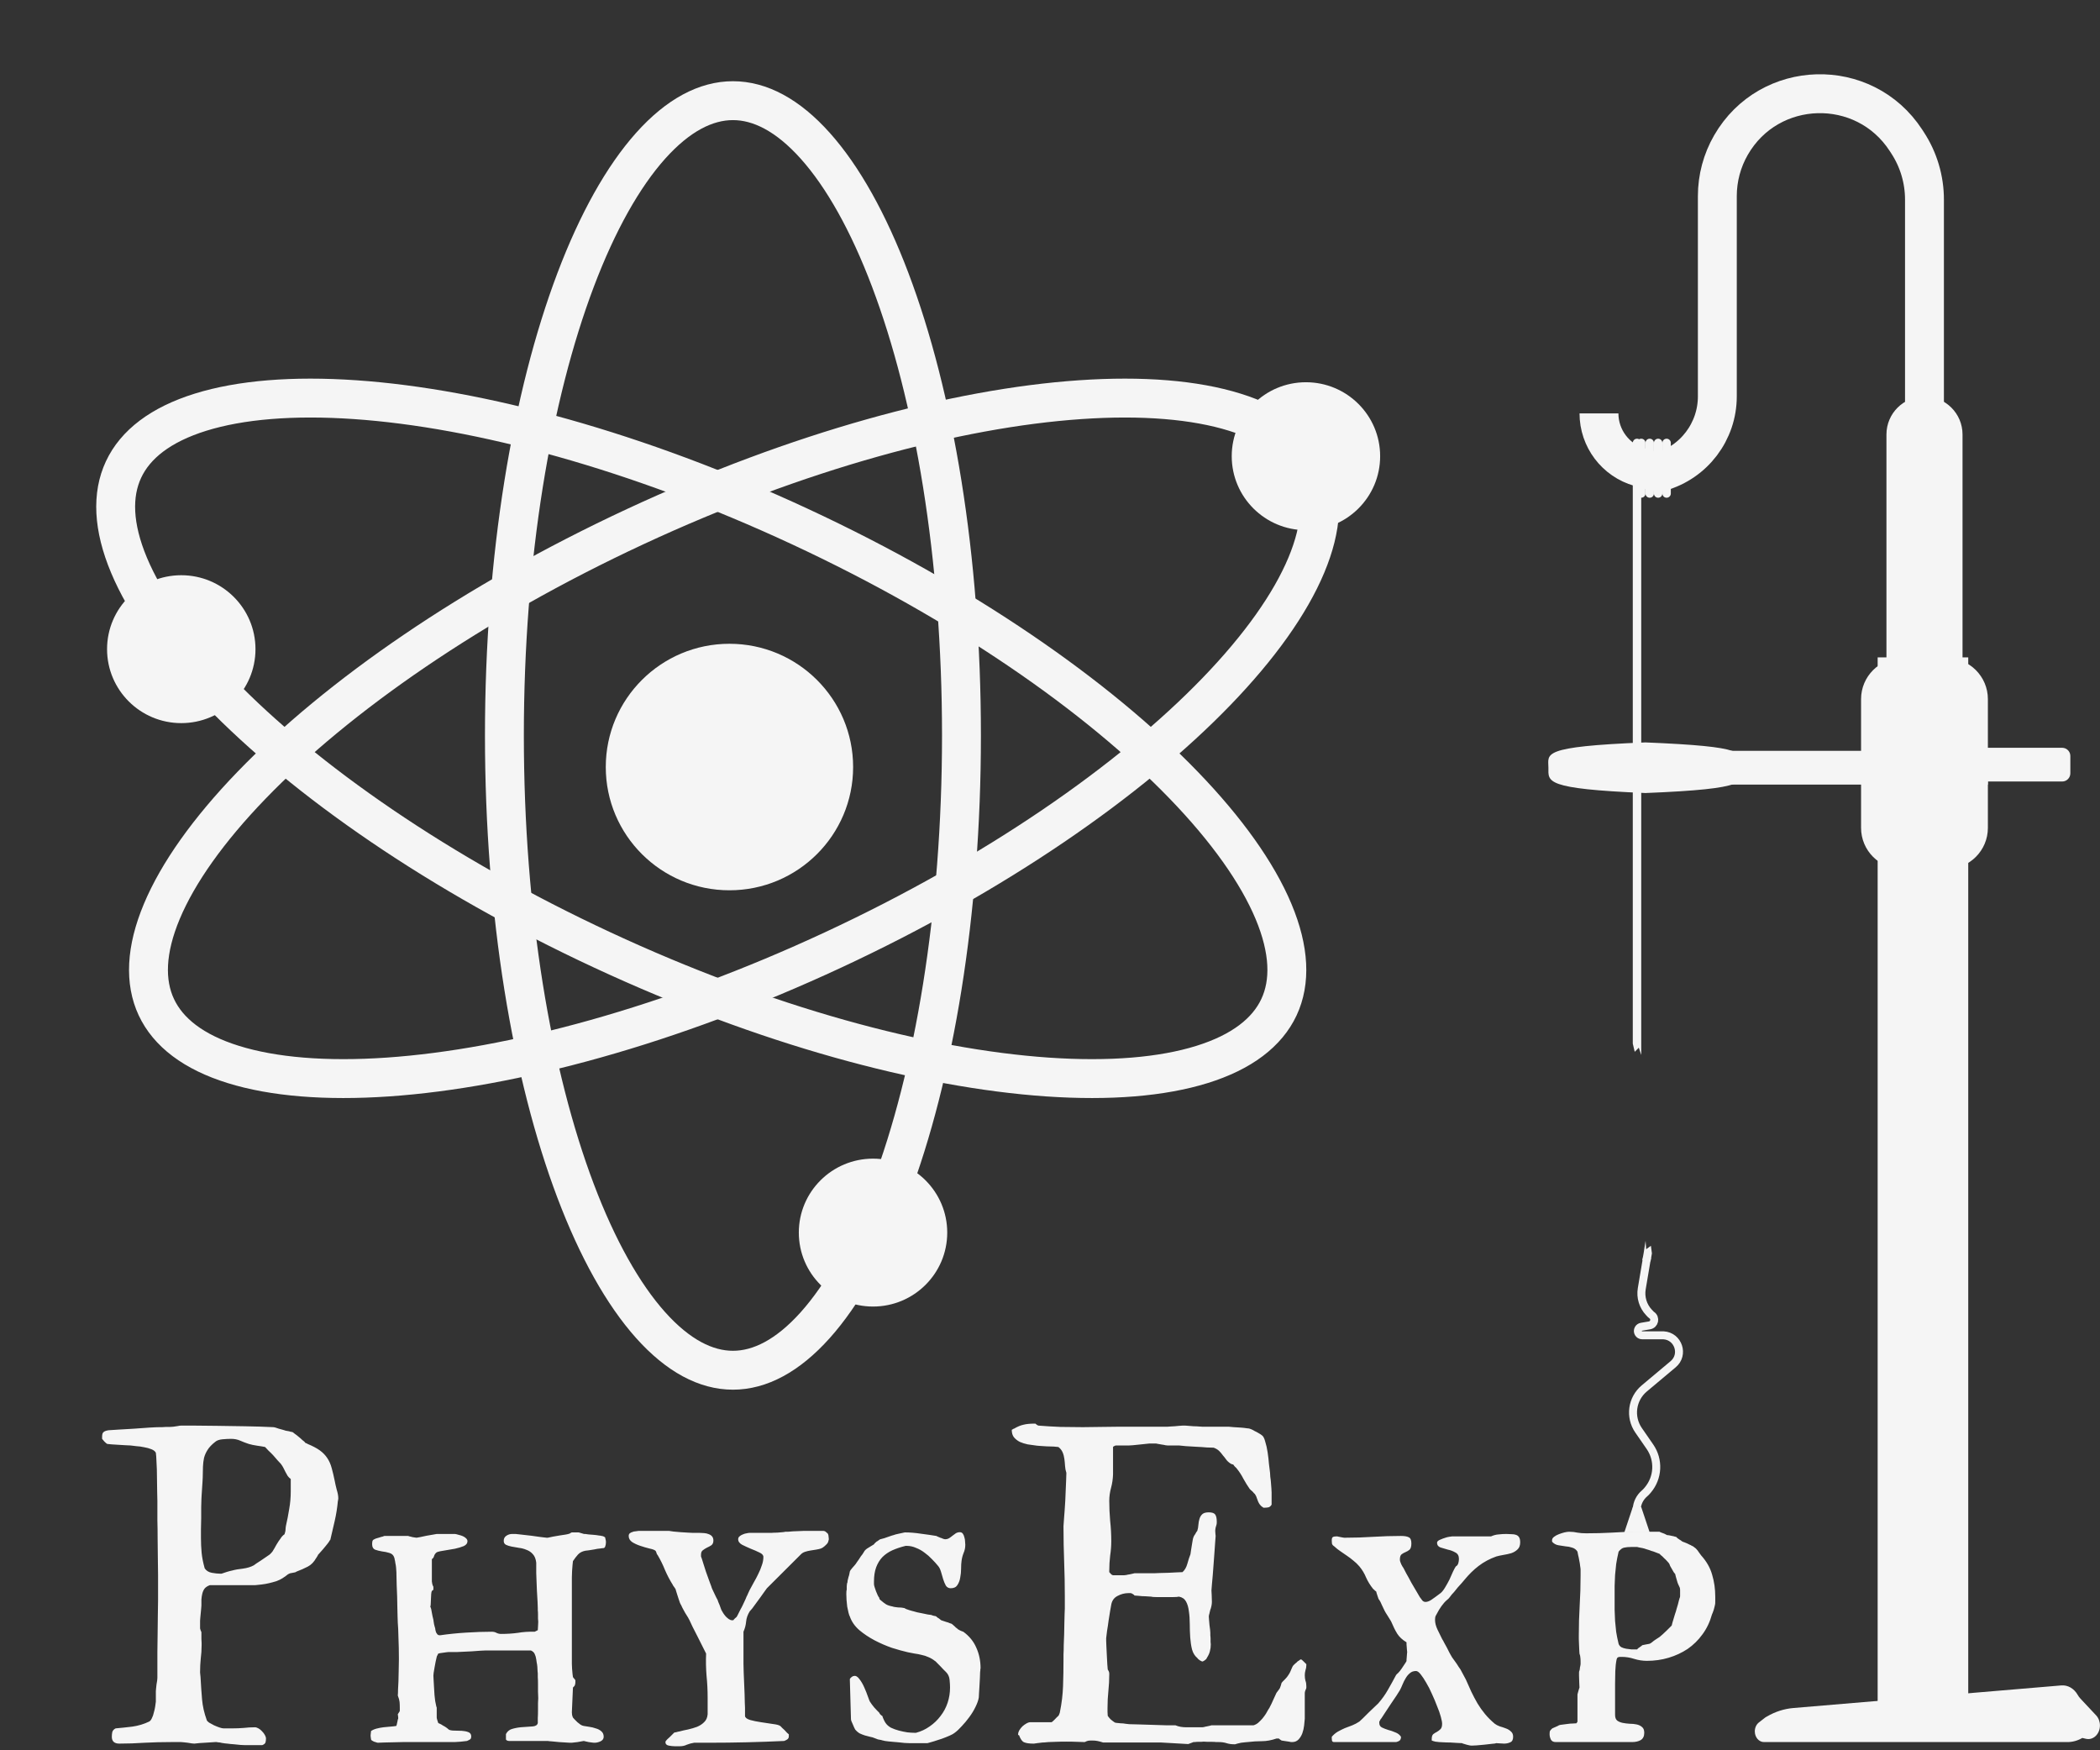 <svg width="108" height="90" viewBox="0 0 108 90" fill="none" xmlns="http://www.w3.org/2000/svg">
<rect x="0" y="0" width="108" height="90" fill="#333333" stroke="none"/>
<path d="M42.839 48.849C51.203 44.958 58.128 40.149 62.567 35.553C64.789 33.253 66.352 31.043 67.181 29.065C68.01 27.087 68.068 25.439 67.463 24.143C66.857 22.848 65.555 21.833 63.503 21.195C61.451 20.557 58.749 20.331 55.555 20.551C49.172 20.989 41.029 23.19 32.664 27.082C24.3 30.973 17.375 35.782 12.936 40.378C10.714 42.678 9.151 44.888 8.322 46.866C7.493 48.844 7.435 50.492 8.04 51.788C8.646 53.083 9.948 54.098 12 54.736C14.052 55.374 16.754 55.6 19.948 55.38C26.331 54.941 34.474 52.74 42.839 48.849Z" stroke="#F5F5F5" stroke-width="2"/>
<path d="M41.152 27.082C32.787 23.19 24.644 20.99 18.262 20.551C15.067 20.331 12.365 20.557 10.313 21.195C8.262 21.833 6.959 22.848 6.354 24.143C5.748 25.439 5.806 27.087 6.635 29.065C7.464 31.043 9.027 33.253 11.249 35.553C15.689 40.149 22.613 44.958 30.978 48.849C39.342 52.741 47.485 54.941 53.868 55.38C57.063 55.6 59.764 55.374 61.816 54.736C63.868 54.098 65.17 53.084 65.776 51.788C66.382 50.492 66.323 48.845 65.495 46.866C64.666 44.888 63.102 42.678 60.88 40.378C56.441 35.782 49.517 30.973 41.152 27.082Z" stroke="#F5F5F5" stroke-width="2"/>
<path d="M49.447 37.817C49.447 28.625 48.036 20.346 45.787 14.4C44.661 11.423 43.344 9.08 41.929 7.498C40.513 5.915 39.08 5.176 37.694 5.176C36.308 5.176 34.875 5.915 33.459 7.498C32.045 9.08 30.727 11.423 29.601 14.4C27.352 20.346 25.941 28.625 25.941 37.817C25.941 47.009 27.352 55.288 29.601 61.234C30.727 64.211 32.045 66.554 33.459 68.136C34.875 69.718 36.308 70.458 37.694 70.458C39.08 70.458 40.513 69.718 41.929 68.136C43.344 66.554 44.661 64.211 45.787 61.234C48.036 55.288 49.447 47.009 49.447 37.817Z" stroke="#F5F5F5" stroke-width="2"/>
<path d="M9.322 29.578C11.43 29.578 13.139 31.28 13.139 33.38C13.139 35.48 11.43 37.183 9.322 37.183C7.215 37.183 5.506 35.48 5.506 33.38C5.506 31.28 7.215 29.578 9.322 29.578Z" fill="#F5F5F5"/>
<path d="M44.899 59.578C47.006 59.578 48.715 61.28 48.715 63.38C48.715 65.481 47.006 67.183 44.899 67.183C42.791 67.183 41.082 65.481 41.082 63.38C41.082 61.28 42.791 59.578 44.899 59.578Z" fill="#F5F5F5"/>
<path d="M37.514 33.103C41.027 33.103 43.875 35.941 43.875 39.441C43.875 42.942 41.027 45.779 37.514 45.779C34.002 45.779 31.154 42.942 31.154 39.441C31.154 35.941 34.002 33.103 37.514 33.103Z" fill="#F5F5F5"/>
<path d="M67.162 19.655C69.27 19.655 70.979 21.358 70.979 23.458C70.979 25.558 69.27 27.261 67.162 27.261C65.055 27.261 63.346 25.558 63.346 23.458C63.346 21.358 65.055 19.655 67.162 19.655Z" fill="#F5F5F5"/>
<path d="M10.528 80.647C10.612 80.768 10.733 80.844 10.893 80.874C11.059 80.904 11.2 80.919 11.313 80.919H11.393C11.408 80.912 11.442 80.901 11.495 80.885C11.548 80.863 11.605 80.844 11.666 80.828C11.727 80.814 11.78 80.798 11.825 80.783C11.878 80.768 11.912 80.76 11.928 80.76C12.087 80.715 12.276 80.681 12.496 80.659C12.716 80.628 12.902 80.572 13.054 80.488C13.069 80.473 13.11 80.443 13.179 80.397C13.247 80.352 13.323 80.303 13.406 80.25C13.497 80.19 13.581 80.132 13.656 80.08C13.74 80.019 13.8 79.978 13.838 79.955C13.854 79.948 13.884 79.921 13.929 79.876C13.975 79.822 14.001 79.792 14.009 79.785C14.077 79.679 14.146 79.562 14.214 79.433C14.29 79.304 14.365 79.191 14.441 79.093C14.456 79.062 14.479 79.032 14.509 79.002C14.547 78.956 14.585 78.922 14.623 78.9C14.631 78.9 14.638 78.881 14.646 78.843C14.661 78.805 14.672 78.76 14.68 78.707C14.688 78.654 14.691 78.605 14.691 78.559C14.699 78.514 14.703 78.483 14.703 78.468C14.771 78.173 14.828 77.882 14.873 77.595C14.927 77.299 14.953 76.993 14.953 76.675V76.051C14.892 76.006 14.839 75.953 14.794 75.892C14.756 75.824 14.718 75.756 14.68 75.688C14.65 75.62 14.616 75.552 14.578 75.484C14.54 75.408 14.494 75.336 14.441 75.268C14.411 75.238 14.358 75.181 14.282 75.098C14.214 75.015 14.138 74.928 14.055 74.837C13.971 74.746 13.888 74.663 13.804 74.588C13.728 74.504 13.672 74.444 13.634 74.406C13.527 74.383 13.391 74.361 13.224 74.338C13.065 74.315 12.921 74.285 12.792 74.247C12.633 74.194 12.485 74.138 12.348 74.077C12.212 74.016 12.056 73.986 11.882 73.986C11.753 73.986 11.605 73.993 11.438 74.009C11.272 74.024 11.146 74.07 11.063 74.145C10.889 74.281 10.76 74.417 10.676 74.553C10.593 74.682 10.532 74.818 10.494 74.962C10.464 75.098 10.445 75.249 10.438 75.416C10.438 75.582 10.434 75.768 10.426 75.972C10.426 76.002 10.422 76.074 10.415 76.188C10.407 76.293 10.4 76.411 10.392 76.539C10.384 76.661 10.377 76.778 10.369 76.891C10.362 77.004 10.358 77.076 10.358 77.107C10.358 77.198 10.354 77.33 10.347 77.504C10.347 77.678 10.347 77.863 10.347 78.06C10.347 78.257 10.343 78.45 10.335 78.638C10.335 78.828 10.335 78.979 10.335 79.093C10.335 79.35 10.347 79.599 10.369 79.841C10.392 80.084 10.445 80.352 10.528 80.647ZM8.777 89.578C8.33 89.578 7.886 89.589 7.446 89.612C7.006 89.642 6.57 89.657 6.138 89.657C5.88 89.657 5.751 89.539 5.751 89.305C5.751 89.222 5.759 89.143 5.774 89.067C5.797 88.984 5.854 88.919 5.945 88.874C6.21 88.851 6.498 88.821 6.809 88.783C7.12 88.738 7.408 88.651 7.674 88.522C7.727 88.492 7.772 88.435 7.81 88.352C7.856 88.261 7.89 88.163 7.912 88.057C7.943 87.951 7.966 87.849 7.981 87.75C7.996 87.645 8.007 87.561 8.015 87.501V87.126V86.968C8.015 86.938 8.019 86.892 8.026 86.831C8.034 86.763 8.041 86.692 8.049 86.616C8.064 86.54 8.076 86.472 8.083 86.411C8.091 86.343 8.094 86.298 8.094 86.275C8.094 86.162 8.094 85.988 8.094 85.754C8.094 85.511 8.094 85.243 8.094 84.948C8.102 84.653 8.106 84.343 8.106 84.017C8.113 83.684 8.117 83.37 8.117 83.076C8.125 82.773 8.129 82.504 8.129 82.27C8.129 82.035 8.129 81.861 8.129 81.748C8.129 81.543 8.129 81.294 8.129 80.999C8.129 80.704 8.125 80.394 8.117 80.068C8.117 79.735 8.113 79.407 8.106 79.081C8.106 78.748 8.102 78.45 8.094 78.185C8.094 77.912 8.094 77.685 8.094 77.504C8.094 77.322 8.094 77.216 8.094 77.186C8.094 77.088 8.091 76.921 8.083 76.687C8.083 76.445 8.079 76.191 8.072 75.927C8.072 75.662 8.064 75.416 8.049 75.189C8.041 74.954 8.03 74.792 8.015 74.701C7.977 74.625 7.901 74.565 7.787 74.52C7.674 74.474 7.549 74.44 7.412 74.417C7.276 74.387 7.139 74.368 7.003 74.361C6.874 74.346 6.775 74.334 6.707 74.326C6.661 74.326 6.582 74.323 6.468 74.315C6.354 74.308 6.233 74.3 6.104 74.293C5.975 74.285 5.854 74.278 5.74 74.27C5.626 74.262 5.55 74.255 5.513 74.247C5.482 74.232 5.433 74.19 5.365 74.122C5.304 74.047 5.266 74.001 5.251 73.986V73.873C5.251 73.752 5.277 73.672 5.331 73.634C5.384 73.589 5.471 73.559 5.592 73.543C5.691 73.536 5.861 73.525 6.104 73.51C6.354 73.495 6.616 73.479 6.889 73.464C7.169 73.442 7.435 73.423 7.685 73.407C7.935 73.392 8.11 73.385 8.208 73.385C8.239 73.385 8.284 73.385 8.345 73.385C8.405 73.377 8.47 73.373 8.538 73.373C8.606 73.373 8.675 73.373 8.743 73.373C8.811 73.366 8.868 73.362 8.913 73.362C9.004 73.347 9.08 73.336 9.141 73.328C9.202 73.313 9.258 73.305 9.311 73.305C9.425 73.305 9.649 73.305 9.983 73.305C10.316 73.305 10.707 73.309 11.154 73.317C11.609 73.324 12.091 73.332 12.599 73.339C13.107 73.347 13.592 73.362 14.055 73.385C14.077 73.385 14.115 73.392 14.168 73.407C14.221 73.423 14.278 73.442 14.339 73.464C14.399 73.479 14.456 73.495 14.509 73.51C14.562 73.525 14.6 73.536 14.623 73.543C14.631 73.543 14.653 73.551 14.691 73.566C14.737 73.574 14.782 73.582 14.828 73.589C14.873 73.597 14.915 73.608 14.953 73.623C14.998 73.631 15.025 73.634 15.033 73.634C15.055 73.642 15.097 73.672 15.158 73.725C15.226 73.77 15.294 73.824 15.363 73.884C15.431 73.937 15.491 73.99 15.544 74.043C15.605 74.096 15.647 74.13 15.67 74.145C15.67 74.168 15.689 74.187 15.726 74.202C15.772 74.217 15.802 74.232 15.818 74.247C16.075 74.353 16.284 74.463 16.443 74.576C16.602 74.69 16.731 74.822 16.83 74.973C16.928 75.117 17.004 75.287 17.057 75.484C17.11 75.673 17.163 75.896 17.216 76.153C17.239 76.282 17.273 76.433 17.319 76.607C17.372 76.774 17.398 76.921 17.398 77.05C17.398 77.08 17.395 77.111 17.387 77.141C17.38 77.163 17.376 77.179 17.376 77.186C17.345 77.526 17.292 77.863 17.216 78.196C17.141 78.529 17.065 78.854 16.989 79.172C16.966 79.195 16.944 79.229 16.921 79.274C16.898 79.312 16.879 79.338 16.864 79.353C16.856 79.369 16.826 79.407 16.773 79.467C16.727 79.528 16.674 79.592 16.614 79.66C16.553 79.728 16.496 79.792 16.443 79.853C16.39 79.913 16.36 79.948 16.352 79.955C16.352 79.97 16.337 80 16.306 80.046L16.261 80.114C16.147 80.318 16.003 80.466 15.829 80.556C15.654 80.647 15.457 80.734 15.237 80.817C15.222 80.84 15.162 80.859 15.055 80.874C14.949 80.889 14.889 80.904 14.873 80.919C14.866 80.919 14.843 80.931 14.805 80.954C14.775 80.976 14.741 81.002 14.703 81.033C14.665 81.063 14.627 81.09 14.589 81.112C14.551 81.135 14.528 81.15 14.521 81.158C14.437 81.211 14.335 81.26 14.214 81.305C14.092 81.343 13.967 81.377 13.838 81.407C13.71 81.438 13.581 81.46 13.452 81.475C13.323 81.491 13.213 81.502 13.122 81.51H10.79C10.669 81.555 10.578 81.615 10.517 81.691C10.464 81.766 10.426 81.853 10.403 81.952C10.381 82.043 10.366 82.141 10.358 82.247C10.358 82.345 10.358 82.448 10.358 82.553C10.358 82.576 10.354 82.626 10.347 82.701C10.339 82.777 10.331 82.86 10.324 82.95C10.316 83.034 10.309 83.113 10.301 83.189C10.293 83.264 10.29 83.314 10.29 83.336V83.529C10.29 83.612 10.29 83.681 10.29 83.733C10.297 83.779 10.32 83.843 10.358 83.927C10.358 83.957 10.358 84.006 10.358 84.074C10.358 84.134 10.358 84.202 10.358 84.278C10.366 84.347 10.369 84.411 10.369 84.471C10.369 84.531 10.369 84.573 10.369 84.596C10.369 84.83 10.354 85.061 10.324 85.288C10.301 85.515 10.29 85.742 10.29 85.969V86.003C10.29 86.018 10.293 86.056 10.301 86.117C10.309 86.169 10.312 86.204 10.312 86.219C10.335 86.65 10.362 87.039 10.392 87.388C10.422 87.735 10.502 88.087 10.631 88.442C10.639 88.481 10.68 88.526 10.756 88.579C10.832 88.624 10.915 88.67 11.006 88.715C11.105 88.76 11.2 88.798 11.291 88.829C11.382 88.859 11.45 88.874 11.495 88.874H11.95C12.147 88.874 12.341 88.866 12.53 88.851C12.72 88.829 12.913 88.817 13.11 88.817C13.164 88.817 13.224 88.836 13.292 88.874C13.361 88.912 13.421 88.961 13.474 89.021C13.535 89.082 13.584 89.146 13.622 89.215C13.66 89.282 13.679 89.343 13.679 89.396C13.679 89.471 13.672 89.536 13.656 89.589C13.641 89.649 13.584 89.698 13.486 89.736H13.054H12.61C12.565 89.736 12.485 89.733 12.371 89.725C12.265 89.717 12.151 89.706 12.03 89.691C11.909 89.683 11.795 89.672 11.689 89.657C11.59 89.649 11.526 89.642 11.495 89.634C11.48 89.634 11.454 89.63 11.416 89.623C11.385 89.615 11.351 89.608 11.313 89.6C11.275 89.6 11.238 89.597 11.2 89.589C11.169 89.581 11.15 89.578 11.143 89.578H11.063C10.889 89.593 10.714 89.604 10.54 89.612C10.366 89.619 10.184 89.634 9.994 89.657C9.971 89.657 9.926 89.653 9.857 89.645C9.797 89.638 9.729 89.626 9.653 89.612C9.584 89.604 9.516 89.597 9.448 89.589C9.387 89.581 9.342 89.578 9.311 89.578H8.777ZM19.059 89.225C19.059 89.203 19.063 89.169 19.07 89.124C19.078 89.078 19.082 89.04 19.082 89.01C19.158 88.957 19.252 88.915 19.366 88.885C19.48 88.855 19.598 88.832 19.719 88.817C19.848 88.802 19.969 88.791 20.083 88.783C20.197 88.775 20.295 88.764 20.378 88.749C20.386 88.742 20.394 88.723 20.401 88.692C20.409 88.655 20.416 88.62 20.424 88.59C20.432 88.552 20.439 88.518 20.447 88.488C20.454 88.45 20.458 88.428 20.458 88.42C20.473 88.405 20.481 88.378 20.481 88.341C20.481 88.303 20.477 88.265 20.47 88.227C20.462 88.182 20.458 88.155 20.458 88.148C20.473 88.125 20.492 88.095 20.515 88.057C20.545 88.019 20.561 87.989 20.561 87.966V87.808C20.561 87.694 20.557 87.595 20.549 87.512C20.541 87.429 20.511 87.319 20.458 87.183C20.466 87.115 20.47 87.017 20.47 86.888C20.477 86.76 20.485 86.612 20.492 86.446C20.5 86.279 20.504 86.101 20.504 85.912C20.511 85.716 20.515 85.519 20.515 85.322C20.515 84.921 20.507 84.547 20.492 84.199C20.485 83.851 20.473 83.601 20.458 83.45C20.458 83.382 20.454 83.276 20.447 83.132C20.447 82.988 20.443 82.826 20.435 82.644C20.435 82.463 20.432 82.273 20.424 82.077C20.416 81.88 20.409 81.691 20.401 81.51C20.401 81.328 20.397 81.169 20.39 81.033C20.39 80.889 20.386 80.787 20.378 80.727C20.378 80.689 20.375 80.64 20.367 80.579C20.36 80.511 20.348 80.443 20.333 80.375C20.325 80.307 20.314 80.246 20.299 80.193C20.291 80.14 20.284 80.106 20.276 80.091C20.238 79.97 20.155 79.89 20.026 79.853C19.905 79.815 19.776 79.789 19.639 79.773C19.51 79.751 19.393 79.721 19.287 79.683C19.188 79.637 19.139 79.546 19.139 79.41C19.139 79.357 19.142 79.308 19.15 79.263C19.158 79.21 19.192 79.172 19.252 79.149C19.275 79.134 19.309 79.119 19.355 79.104C19.408 79.089 19.461 79.074 19.514 79.058C19.575 79.036 19.628 79.02 19.673 79.013C19.719 78.998 19.749 78.987 19.764 78.979H20.378H20.993C21 78.979 21.023 78.987 21.061 79.002C21.106 79.009 21.152 79.02 21.197 79.036C21.243 79.043 21.288 79.051 21.334 79.058C21.379 79.066 21.41 79.07 21.425 79.07C21.455 79.062 21.52 79.051 21.618 79.036C21.717 79.013 21.823 78.99 21.937 78.968C22.058 78.945 22.168 78.926 22.267 78.911C22.365 78.896 22.43 78.884 22.46 78.877H22.96H23.404C23.457 78.884 23.518 78.9 23.586 78.922C23.662 78.938 23.734 78.96 23.802 78.99C23.87 79.02 23.927 79.058 23.973 79.104C24.018 79.149 24.041 79.198 24.041 79.251C24.041 79.357 23.977 79.44 23.848 79.501C23.719 79.554 23.567 79.599 23.393 79.637C23.218 79.667 23.04 79.698 22.858 79.728C22.684 79.751 22.551 79.781 22.46 79.819C22.392 79.872 22.346 79.936 22.323 80.012C22.308 80.08 22.27 80.132 22.21 80.171V80.749V81.317C22.21 81.324 22.217 81.37 22.232 81.453C22.255 81.529 22.274 81.574 22.289 81.589V81.691V81.748C22.282 81.748 22.267 81.759 22.244 81.782C22.229 81.789 22.217 81.797 22.21 81.805C22.195 81.835 22.183 81.888 22.176 81.963C22.176 82.039 22.172 82.118 22.164 82.202C22.164 82.285 22.16 82.368 22.153 82.451C22.153 82.527 22.145 82.58 22.13 82.61C22.168 82.694 22.195 82.799 22.21 82.928C22.232 83.056 22.259 83.178 22.289 83.291C22.289 83.306 22.293 83.336 22.301 83.382C22.308 83.419 22.316 83.465 22.323 83.518C22.339 83.564 22.35 83.609 22.358 83.654C22.373 83.692 22.38 83.715 22.38 83.722C22.38 83.745 22.384 83.775 22.392 83.813C22.399 83.851 22.411 83.892 22.426 83.938C22.449 83.975 22.471 84.01 22.494 84.04C22.524 84.07 22.558 84.085 22.596 84.085H22.642C23.051 84.025 23.495 83.979 23.973 83.949C24.45 83.919 24.89 83.904 25.292 83.904C25.383 83.904 25.463 83.923 25.531 83.961C25.607 83.998 25.686 84.017 25.77 84.017C26.081 84.017 26.369 83.998 26.634 83.961C26.9 83.915 27.188 83.896 27.499 83.904L27.658 83.824C27.658 83.809 27.662 83.749 27.669 83.643C27.677 83.537 27.681 83.454 27.681 83.393C27.681 83.355 27.677 83.299 27.669 83.223C27.669 83.147 27.669 83.076 27.669 83.007C27.669 82.932 27.666 82.864 27.658 82.803C27.658 82.743 27.658 82.705 27.658 82.69C27.658 82.644 27.654 82.535 27.646 82.361C27.639 82.179 27.628 81.986 27.612 81.782C27.605 81.578 27.597 81.388 27.59 81.215C27.582 81.04 27.578 80.931 27.578 80.885V80.352C27.555 80.163 27.499 80.019 27.408 79.921C27.317 79.815 27.207 79.739 27.078 79.694C26.956 79.641 26.828 79.607 26.691 79.592C26.555 79.569 26.426 79.546 26.304 79.524C26.191 79.501 26.096 79.471 26.02 79.433C25.944 79.395 25.906 79.327 25.906 79.229C25.906 79.115 25.952 79.028 26.043 78.968C26.134 78.907 26.232 78.877 26.338 78.877H26.52C26.566 78.884 26.668 78.896 26.828 78.911C26.987 78.926 27.154 78.945 27.328 78.968C27.503 78.99 27.666 79.013 27.817 79.036C27.976 79.051 28.075 79.062 28.113 79.07H28.147H28.17C28.238 79.055 28.329 79.036 28.443 79.013C28.556 78.99 28.666 78.971 28.773 78.956C28.886 78.941 28.985 78.926 29.068 78.911C29.159 78.896 29.212 78.884 29.227 78.877C29.25 78.877 29.281 78.865 29.319 78.843C29.364 78.812 29.394 78.797 29.41 78.797H29.591H29.762L29.921 78.843C29.959 78.858 29.997 78.869 30.035 78.877C30.073 78.877 30.096 78.877 30.103 78.877C30.126 78.884 30.179 78.892 30.263 78.9C30.346 78.907 30.437 78.915 30.535 78.922C30.634 78.93 30.721 78.941 30.797 78.956C30.881 78.964 30.93 78.971 30.945 78.979C30.975 78.979 31.013 78.99 31.059 79.013C31.104 79.036 31.127 79.055 31.127 79.07C31.127 79.1 31.135 79.138 31.15 79.183C31.157 79.213 31.161 79.236 31.161 79.251C31.161 79.266 31.161 79.293 31.161 79.331C31.161 79.361 31.157 79.395 31.15 79.433C31.142 79.471 31.131 79.508 31.116 79.546C31.1 79.576 31.078 79.596 31.047 79.603C31.009 79.603 30.945 79.611 30.854 79.626C30.763 79.633 30.668 79.648 30.57 79.671C30.471 79.686 30.376 79.701 30.285 79.717C30.194 79.731 30.134 79.739 30.103 79.739C29.944 79.77 29.819 79.834 29.728 79.932C29.645 80.023 29.557 80.136 29.466 80.273C29.459 80.31 29.451 80.378 29.444 80.477C29.436 80.568 29.428 80.67 29.421 80.783C29.421 80.897 29.417 81.006 29.41 81.112C29.41 81.211 29.41 81.279 29.41 81.317V83.359V85.379C29.41 85.409 29.41 85.466 29.41 85.549C29.417 85.632 29.421 85.719 29.421 85.81C29.428 85.901 29.436 85.988 29.444 86.071C29.451 86.154 29.459 86.211 29.466 86.241C29.482 86.249 29.493 86.264 29.5 86.287C29.516 86.302 29.531 86.317 29.546 86.332L29.591 86.4V86.491C29.591 86.552 29.584 86.601 29.569 86.638C29.561 86.676 29.527 86.722 29.466 86.775L29.41 88.046C29.41 88.068 29.413 88.114 29.421 88.182C29.436 88.242 29.451 88.287 29.466 88.318C29.489 88.341 29.519 88.374 29.557 88.42C29.603 88.465 29.648 88.511 29.694 88.556C29.747 88.601 29.8 88.643 29.853 88.681C29.914 88.719 29.971 88.742 30.024 88.749C30.099 88.764 30.194 88.779 30.308 88.794C30.422 88.81 30.532 88.836 30.638 88.874C30.752 88.904 30.846 88.953 30.922 89.021C31.006 89.089 31.047 89.184 31.047 89.305C31.047 89.411 30.991 89.49 30.877 89.543C30.771 89.589 30.676 89.612 30.592 89.612H30.535C30.52 89.612 30.486 89.608 30.433 89.6C30.388 89.593 30.335 89.585 30.274 89.578C30.221 89.562 30.168 89.551 30.115 89.543C30.069 89.528 30.039 89.521 30.024 89.521C30.009 89.521 29.967 89.528 29.899 89.543C29.838 89.551 29.773 89.562 29.705 89.578C29.637 89.585 29.573 89.593 29.512 89.6C29.451 89.608 29.417 89.612 29.41 89.612H29.353H29.296C29.273 89.612 29.209 89.608 29.102 89.6C28.996 89.593 28.879 89.585 28.75 89.578C28.628 89.562 28.507 89.551 28.386 89.543C28.272 89.536 28.2 89.528 28.17 89.521H26.179C26.149 89.521 26.115 89.513 26.077 89.498C26.039 89.475 26.02 89.457 26.02 89.441V89.305V89.169C26.096 89.018 26.221 88.923 26.395 88.885C26.57 88.84 26.744 88.814 26.919 88.806C27.101 88.791 27.264 88.779 27.408 88.772C27.552 88.757 27.635 88.7 27.658 88.601C27.658 88.549 27.658 88.462 27.658 88.341C27.666 88.212 27.669 88.083 27.669 87.955C27.669 87.818 27.669 87.69 27.669 87.569C27.677 87.448 27.681 87.365 27.681 87.319C27.681 87.236 27.677 87.126 27.669 86.99C27.669 86.854 27.669 86.722 27.669 86.593C27.669 86.457 27.666 86.34 27.658 86.241C27.658 86.135 27.658 86.071 27.658 86.048C27.658 86.033 27.654 85.992 27.646 85.924C27.646 85.855 27.643 85.784 27.635 85.708C27.628 85.625 27.616 85.549 27.601 85.481C27.593 85.405 27.586 85.353 27.578 85.322C27.563 85.216 27.537 85.126 27.499 85.05C27.468 84.974 27.404 84.913 27.305 84.868H26.145H24.962C24.932 84.868 24.845 84.872 24.701 84.88C24.564 84.887 24.413 84.899 24.246 84.913C24.079 84.921 23.92 84.929 23.768 84.936C23.624 84.944 23.537 84.948 23.506 84.948H23.37H23.074C23.051 84.948 23.014 84.951 22.96 84.959C22.915 84.967 22.862 84.974 22.801 84.982C22.748 84.989 22.695 84.997 22.642 85.004C22.596 85.012 22.562 85.02 22.54 85.027C22.532 85.042 22.517 85.072 22.494 85.118C22.471 85.156 22.46 85.182 22.46 85.198C22.445 85.258 22.426 85.341 22.403 85.447C22.388 85.545 22.369 85.647 22.346 85.754C22.331 85.852 22.316 85.942 22.301 86.026C22.293 86.101 22.289 86.147 22.289 86.162C22.289 86.215 22.293 86.298 22.301 86.411C22.308 86.525 22.316 86.65 22.323 86.786C22.331 86.915 22.339 87.039 22.346 87.161C22.361 87.281 22.373 87.38 22.38 87.456C22.38 87.463 22.384 87.486 22.392 87.523C22.399 87.554 22.407 87.588 22.414 87.626C22.422 87.663 22.43 87.701 22.437 87.739C22.452 87.777 22.46 87.8 22.46 87.808V88.159V88.318C22.46 88.341 22.471 88.39 22.494 88.465C22.517 88.541 22.532 88.587 22.54 88.601C22.547 88.601 22.574 88.613 22.619 88.636C22.672 88.658 22.725 88.688 22.778 88.727C22.839 88.757 22.896 88.791 22.949 88.829C23.002 88.866 23.044 88.901 23.074 88.931C23.135 88.969 23.23 88.988 23.358 88.988C23.487 88.988 23.616 88.991 23.745 88.999C23.874 89.006 23.988 89.029 24.086 89.067C24.185 89.105 24.234 89.177 24.234 89.282C24.234 89.351 24.219 89.4 24.189 89.43C24.158 89.453 24.102 89.483 24.018 89.521C23.798 89.551 23.586 89.57 23.381 89.578C23.184 89.578 22.983 89.578 22.778 89.578H21.8H21.027C20.966 89.578 20.86 89.578 20.708 89.578C20.564 89.585 20.405 89.589 20.231 89.589C20.064 89.597 19.905 89.6 19.753 89.6C19.601 89.608 19.495 89.612 19.434 89.612C19.412 89.612 19.381 89.604 19.343 89.589C19.305 89.581 19.268 89.57 19.23 89.555C19.192 89.532 19.158 89.513 19.127 89.498C19.097 89.475 19.082 89.457 19.082 89.441C19.074 89.411 19.07 89.381 19.07 89.351C19.063 89.32 19.059 89.279 19.059 89.225ZM34.221 89.578C34.221 89.57 34.224 89.562 34.232 89.555C34.232 89.547 34.232 89.543 34.232 89.543C34.24 89.536 34.243 89.528 34.243 89.521C34.251 89.506 34.274 89.479 34.312 89.441C34.357 89.403 34.403 89.362 34.448 89.316C34.494 89.271 34.535 89.229 34.573 89.192C34.619 89.146 34.653 89.112 34.676 89.089L34.789 89.067C34.82 89.059 34.846 89.052 34.869 89.044C34.899 89.037 34.922 89.033 34.937 89.033C35.074 88.995 35.222 88.961 35.381 88.931C35.548 88.893 35.703 88.847 35.847 88.794C35.991 88.734 36.113 88.655 36.211 88.556C36.317 88.458 36.378 88.322 36.393 88.148V87.285C36.393 86.907 36.374 86.533 36.336 86.162C36.306 85.791 36.298 85.413 36.314 85.027C36.283 84.959 36.226 84.846 36.143 84.687C36.059 84.52 35.972 84.347 35.881 84.165C35.79 83.983 35.703 83.813 35.62 83.654C35.544 83.488 35.491 83.374 35.461 83.314C35.453 83.291 35.426 83.242 35.381 83.166C35.335 83.091 35.286 83.011 35.233 82.928C35.188 82.837 35.142 82.754 35.097 82.678C35.059 82.603 35.036 82.553 35.028 82.531C35.013 82.516 34.99 82.47 34.96 82.394C34.937 82.319 34.911 82.239 34.88 82.156C34.85 82.066 34.824 81.982 34.801 81.907C34.778 81.823 34.763 81.774 34.755 81.759C34.755 81.729 34.729 81.68 34.676 81.611C34.623 81.543 34.596 81.502 34.596 81.487C34.444 81.245 34.312 80.991 34.198 80.727C34.092 80.462 33.963 80.201 33.811 79.944C33.796 79.944 33.781 79.917 33.766 79.864C33.751 79.803 33.732 79.762 33.709 79.739C33.656 79.694 33.553 79.656 33.402 79.626C33.25 79.588 33.095 79.543 32.935 79.489C32.776 79.437 32.636 79.372 32.515 79.297C32.393 79.213 32.333 79.108 32.333 78.979C32.333 78.919 32.352 78.873 32.389 78.843C32.427 78.812 32.473 78.79 32.526 78.775C32.579 78.752 32.632 78.741 32.685 78.741C32.746 78.733 32.799 78.725 32.844 78.718H33.572H34.403C34.433 78.725 34.509 78.737 34.63 78.752C34.752 78.76 34.88 78.771 35.017 78.786C35.153 78.793 35.279 78.801 35.392 78.809C35.514 78.816 35.589 78.82 35.62 78.82H35.972C36.048 78.82 36.128 78.824 36.211 78.832C36.302 78.839 36.382 78.858 36.45 78.888C36.518 78.911 36.575 78.949 36.621 79.002C36.666 79.055 36.689 79.126 36.689 79.217C36.689 79.323 36.655 79.403 36.587 79.456C36.518 79.501 36.442 79.543 36.359 79.58C36.283 79.618 36.211 79.663 36.143 79.717C36.082 79.762 36.052 79.838 36.052 79.944V80.034C36.075 80.087 36.109 80.19 36.154 80.341C36.2 80.484 36.249 80.64 36.302 80.806C36.363 80.972 36.42 81.131 36.473 81.283C36.526 81.426 36.564 81.529 36.587 81.589C36.587 81.604 36.602 81.646 36.632 81.714C36.662 81.774 36.697 81.846 36.734 81.929C36.772 82.005 36.806 82.077 36.837 82.145C36.875 82.213 36.897 82.254 36.905 82.27C36.913 82.285 36.924 82.319 36.939 82.372C36.962 82.417 36.985 82.47 37.007 82.531C37.03 82.584 37.049 82.636 37.064 82.69C37.079 82.735 37.091 82.765 37.098 82.781C37.121 82.826 37.151 82.879 37.189 82.939C37.227 83 37.273 83.06 37.326 83.121C37.379 83.174 37.432 83.219 37.485 83.257C37.546 83.295 37.599 83.314 37.644 83.314H37.713C37.72 83.299 37.747 83.268 37.792 83.223C37.845 83.178 37.876 83.151 37.883 83.144C37.891 83.136 37.906 83.109 37.929 83.064C37.959 83.011 37.986 82.958 38.008 82.905C38.039 82.845 38.065 82.791 38.088 82.746C38.118 82.694 38.137 82.659 38.145 82.644C38.152 82.636 38.167 82.606 38.19 82.553C38.213 82.5 38.24 82.444 38.27 82.383C38.3 82.323 38.327 82.266 38.349 82.213C38.372 82.153 38.387 82.115 38.395 82.099C38.41 82.077 38.437 82.02 38.475 81.929C38.513 81.839 38.539 81.782 38.554 81.759C38.623 81.63 38.694 81.498 38.77 81.362C38.854 81.218 38.93 81.074 38.998 80.931C39.074 80.779 39.134 80.632 39.18 80.488C39.233 80.345 39.26 80.201 39.26 80.057C39.26 79.966 39.191 79.89 39.055 79.83C38.918 79.762 38.77 79.698 38.611 79.637C38.452 79.569 38.304 79.501 38.167 79.433C38.031 79.357 37.963 79.263 37.963 79.149C37.963 79.089 37.986 79.039 38.031 79.002C38.084 78.956 38.141 78.922 38.202 78.9C38.27 78.869 38.334 78.851 38.395 78.843C38.463 78.828 38.516 78.82 38.554 78.82H39.521C39.544 78.82 39.597 78.82 39.68 78.82C39.771 78.812 39.866 78.809 39.965 78.809C40.063 78.801 40.154 78.793 40.238 78.786C40.321 78.779 40.37 78.771 40.386 78.763C40.401 78.763 40.446 78.763 40.522 78.763C40.605 78.756 40.696 78.748 40.795 78.741C40.901 78.733 41.004 78.729 41.102 78.729C41.208 78.722 41.292 78.718 41.352 78.718H42.319C42.387 78.718 42.441 78.737 42.478 78.775C42.524 78.812 42.554 78.839 42.569 78.854C42.6 78.907 42.615 78.968 42.615 79.036C42.622 79.104 42.626 79.142 42.626 79.149C42.626 79.165 42.618 79.195 42.603 79.24C42.596 79.285 42.577 79.327 42.547 79.365C42.516 79.403 42.467 79.452 42.399 79.512C42.338 79.566 42.277 79.603 42.217 79.626C42.148 79.648 42.065 79.667 41.967 79.683C41.876 79.698 41.781 79.713 41.682 79.728C41.584 79.743 41.489 79.766 41.398 79.796C41.307 79.826 41.231 79.876 41.17 79.944L39.441 81.668C39.426 81.684 39.396 81.725 39.35 81.793C39.305 81.861 39.275 81.903 39.26 81.918C39.237 81.948 39.191 82.012 39.123 82.111C39.055 82.202 38.983 82.3 38.907 82.406C38.831 82.512 38.759 82.61 38.691 82.701C38.623 82.784 38.577 82.837 38.554 82.86C38.448 83.034 38.387 83.208 38.372 83.382C38.357 83.556 38.312 83.73 38.236 83.904V84.596V85.299C38.236 85.337 38.236 85.421 38.236 85.549C38.243 85.678 38.247 85.829 38.247 86.003C38.255 86.169 38.262 86.351 38.27 86.548C38.278 86.744 38.285 86.93 38.293 87.104C38.3 87.27 38.304 87.421 38.304 87.558C38.312 87.686 38.315 87.769 38.315 87.808V88.125V88.238C38.323 88.322 38.41 88.39 38.577 88.442C38.744 88.488 38.93 88.526 39.134 88.556C39.347 88.587 39.548 88.617 39.737 88.647C39.934 88.67 40.063 88.704 40.124 88.749C40.147 88.764 40.177 88.794 40.215 88.84C40.26 88.878 40.306 88.919 40.351 88.965C40.397 89.01 40.439 89.056 40.477 89.101C40.522 89.139 40.552 89.165 40.568 89.18V89.282C40.568 89.351 40.541 89.403 40.488 89.441C40.442 89.471 40.389 89.498 40.329 89.521C39.692 89.551 39.051 89.574 38.406 89.589C37.769 89.604 37.129 89.612 36.484 89.612H35.699C35.563 89.634 35.438 89.668 35.324 89.713C35.218 89.767 35.093 89.793 34.949 89.793H34.721C34.615 89.793 34.505 89.781 34.391 89.759C34.278 89.736 34.221 89.676 34.221 89.578ZM43.9 86.184C43.999 86.154 44.094 86.2 44.184 86.321C44.283 86.442 44.37 86.589 44.446 86.763C44.522 86.93 44.586 87.093 44.64 87.251C44.693 87.41 44.734 87.504 44.764 87.535C44.772 87.55 44.795 87.584 44.833 87.637C44.871 87.682 44.912 87.735 44.958 87.796C45.011 87.849 45.06 87.902 45.106 87.955C45.159 88.008 45.197 88.046 45.219 88.068C45.219 88.083 45.238 88.114 45.276 88.159C45.322 88.204 45.356 88.231 45.379 88.238C45.386 88.276 45.413 88.344 45.458 88.442C45.504 88.533 45.534 88.587 45.549 88.601C45.61 88.692 45.701 88.772 45.822 88.84C45.951 88.901 46.088 88.95 46.232 88.988C46.376 89.025 46.52 89.056 46.664 89.078C46.808 89.093 46.929 89.101 47.028 89.101H47.108C47.365 89.033 47.6 88.923 47.813 88.772C48.032 88.62 48.218 88.442 48.37 88.238C48.529 88.034 48.651 87.808 48.734 87.558C48.817 87.308 48.859 87.047 48.859 86.775C48.859 86.669 48.852 86.537 48.836 86.378C48.821 86.219 48.761 86.086 48.655 85.98C48.624 85.95 48.579 85.905 48.518 85.844C48.465 85.784 48.408 85.723 48.347 85.663C48.287 85.602 48.23 85.545 48.177 85.492C48.131 85.44 48.097 85.409 48.074 85.401C47.968 85.318 47.858 85.254 47.745 85.209C47.631 85.156 47.513 85.118 47.392 85.095C47.278 85.065 47.161 85.042 47.039 85.027C46.926 85.004 46.808 84.982 46.687 84.959C46.452 84.906 46.179 84.83 45.868 84.732C45.565 84.626 45.269 84.498 44.98 84.347C44.693 84.195 44.431 84.021 44.196 83.824C43.961 83.62 43.798 83.386 43.706 83.121C43.684 83.083 43.661 83.019 43.638 82.928C43.616 82.83 43.593 82.724 43.57 82.61C43.555 82.497 43.544 82.383 43.536 82.27C43.529 82.156 43.525 82.054 43.525 81.963C43.525 81.843 43.532 81.77 43.547 81.748C43.547 81.74 43.547 81.718 43.547 81.68C43.547 81.642 43.547 81.604 43.547 81.566C43.555 81.521 43.559 81.479 43.559 81.442C43.566 81.403 43.574 81.381 43.582 81.373C43.582 81.358 43.585 81.324 43.593 81.271C43.608 81.211 43.623 81.15 43.638 81.09C43.661 81.029 43.676 80.972 43.684 80.919C43.699 80.859 43.706 80.821 43.706 80.806C43.706 80.798 43.718 80.776 43.741 80.738C43.771 80.7 43.801 80.662 43.832 80.624C43.87 80.587 43.9 80.552 43.923 80.522C43.953 80.484 43.972 80.462 43.98 80.454C44.003 80.431 44.029 80.394 44.059 80.341C44.097 80.288 44.135 80.235 44.173 80.182C44.211 80.121 44.245 80.068 44.275 80.023C44.313 79.978 44.34 79.944 44.355 79.921C44.401 79.845 44.438 79.785 44.469 79.739C44.507 79.694 44.548 79.656 44.594 79.626C44.64 79.596 44.689 79.566 44.742 79.535C44.795 79.505 44.863 79.463 44.947 79.41C44.954 79.388 44.98 79.357 45.026 79.32C45.072 79.274 45.102 79.251 45.117 79.251C45.132 79.236 45.159 79.217 45.197 79.195C45.235 79.165 45.261 79.149 45.276 79.149C45.33 79.134 45.398 79.115 45.481 79.093C45.572 79.062 45.659 79.032 45.743 79.002C45.826 78.971 45.898 78.949 45.959 78.934C46.019 78.911 46.054 78.9 46.061 78.9C46.13 78.884 46.198 78.869 46.266 78.854C46.319 78.839 46.372 78.828 46.425 78.82C46.478 78.805 46.52 78.797 46.55 78.797C46.8 78.797 47.074 78.82 47.369 78.865C47.665 78.903 47.927 78.941 48.154 78.979C48.162 78.979 48.184 78.99 48.222 79.013C48.267 79.028 48.313 79.047 48.359 79.07C48.412 79.085 48.461 79.104 48.506 79.126C48.552 79.142 48.582 79.149 48.597 79.149C48.681 79.149 48.753 79.13 48.814 79.093C48.874 79.055 48.931 79.013 48.984 78.968C49.045 78.922 49.102 78.881 49.155 78.843C49.215 78.805 49.288 78.786 49.371 78.786C49.432 78.786 49.481 78.812 49.519 78.865C49.557 78.919 49.583 78.983 49.599 79.058C49.621 79.126 49.633 79.198 49.633 79.274C49.64 79.342 49.644 79.395 49.644 79.433C49.644 79.584 49.614 79.728 49.553 79.864C49.5 80 49.466 80.136 49.45 80.273C49.436 80.371 49.428 80.5 49.428 80.659C49.428 80.817 49.413 80.972 49.382 81.124C49.36 81.267 49.31 81.396 49.234 81.51C49.166 81.615 49.053 81.668 48.894 81.668C48.787 81.668 48.704 81.623 48.643 81.532C48.59 81.434 48.544 81.324 48.506 81.203C48.469 81.074 48.431 80.946 48.393 80.817C48.355 80.689 48.306 80.59 48.245 80.522C48.154 80.409 48.048 80.291 47.927 80.171C47.813 80.049 47.688 79.94 47.551 79.841C47.414 79.735 47.267 79.652 47.108 79.592C46.956 79.524 46.797 79.489 46.63 79.489H46.573C46.323 79.55 46.095 79.626 45.891 79.717C45.693 79.807 45.523 79.925 45.379 80.068C45.242 80.212 45.136 80.386 45.06 80.59C44.984 80.795 44.947 81.041 44.947 81.328V81.453C44.947 81.491 44.958 81.543 44.98 81.611C45.003 81.672 45.026 81.74 45.049 81.816C45.079 81.891 45.11 81.963 45.14 82.031C45.17 82.092 45.197 82.134 45.219 82.156C45.219 82.179 45.223 82.202 45.231 82.225C45.246 82.239 45.261 82.254 45.276 82.27C45.398 82.376 45.496 82.451 45.572 82.497C45.648 82.542 45.765 82.58 45.925 82.61C45.932 82.618 45.963 82.626 46.016 82.633C46.069 82.64 46.13 82.648 46.198 82.656C46.266 82.656 46.33 82.659 46.391 82.667C46.452 82.674 46.493 82.682 46.516 82.69C46.524 82.697 46.55 82.712 46.596 82.735C46.649 82.75 46.702 82.769 46.755 82.791C46.816 82.807 46.869 82.822 46.914 82.837C46.967 82.852 46.998 82.86 47.005 82.86C47.028 82.867 47.081 82.882 47.165 82.905C47.255 82.92 47.35 82.939 47.449 82.962C47.547 82.985 47.638 83.004 47.722 83.019C47.813 83.034 47.87 83.041 47.892 83.041C47.923 83.056 47.968 83.072 48.029 83.087C48.097 83.094 48.139 83.106 48.154 83.121C48.162 83.128 48.177 83.144 48.199 83.166C48.23 83.181 48.26 83.2 48.29 83.223L48.404 83.314C48.42 83.321 48.453 83.333 48.506 83.348C48.56 83.363 48.617 83.382 48.677 83.405C48.738 83.419 48.791 83.438 48.836 83.461C48.89 83.477 48.924 83.488 48.939 83.495C48.946 83.495 48.962 83.507 48.984 83.529C49.015 83.552 49.045 83.578 49.075 83.609C49.106 83.632 49.132 83.658 49.155 83.688C49.185 83.711 49.204 83.722 49.212 83.722C49.219 83.737 49.238 83.756 49.269 83.779C49.299 83.794 49.333 83.813 49.371 83.836C49.409 83.851 49.443 83.866 49.473 83.881C49.511 83.896 49.534 83.904 49.541 83.904C49.852 84.131 50.076 84.407 50.213 84.732C50.357 85.05 50.429 85.401 50.429 85.787C50.429 85.795 50.425 85.81 50.417 85.833C50.417 85.848 50.417 85.867 50.417 85.89C50.41 85.92 50.406 85.95 50.406 85.98C50.406 86.048 50.402 86.151 50.395 86.287C50.387 86.423 50.38 86.563 50.372 86.707C50.364 86.843 50.357 86.968 50.349 87.081C50.342 87.194 50.338 87.262 50.338 87.285C50.315 87.429 50.258 87.591 50.167 87.773C50.084 87.947 49.978 88.121 49.849 88.295C49.727 88.462 49.599 88.617 49.462 88.76C49.333 88.904 49.212 89.018 49.098 89.101C49.045 89.146 48.958 89.195 48.836 89.248C48.715 89.302 48.582 89.354 48.438 89.407C48.294 89.453 48.154 89.498 48.018 89.543C47.881 89.581 47.775 89.612 47.699 89.634H46.767C46.706 89.634 46.622 89.63 46.516 89.623C46.41 89.615 46.304 89.604 46.198 89.589C46.099 89.581 46.008 89.574 45.925 89.566C45.849 89.558 45.811 89.555 45.811 89.555C45.788 89.555 45.747 89.551 45.686 89.543C45.633 89.536 45.576 89.528 45.515 89.521C45.462 89.506 45.413 89.494 45.367 89.487C45.322 89.471 45.291 89.464 45.276 89.464C45.261 89.464 45.219 89.457 45.151 89.441C45.091 89.419 45.041 89.4 45.003 89.384C44.92 89.347 44.833 89.32 44.742 89.305C44.658 89.282 44.571 89.26 44.48 89.237C44.389 89.207 44.302 89.173 44.219 89.135C44.135 89.089 44.056 89.021 43.98 88.931C43.965 88.908 43.945 88.87 43.923 88.817C43.9 88.764 43.877 88.711 43.855 88.658C43.832 88.598 43.809 88.545 43.786 88.5C43.771 88.454 43.764 88.42 43.764 88.397L43.706 86.355C43.706 86.324 43.729 86.291 43.775 86.252C43.828 86.207 43.87 86.184 43.9 86.184ZM61.905 89.555C61.875 89.555 61.829 89.558 61.769 89.566C61.716 89.566 61.659 89.566 61.598 89.566C61.545 89.566 61.496 89.57 61.45 89.578C61.405 89.578 61.382 89.578 61.382 89.578L61.109 89.68L59.71 89.6H56.73C56.616 89.562 56.518 89.536 56.434 89.521C56.359 89.506 56.268 89.498 56.161 89.498C56.078 89.498 56.013 89.502 55.968 89.509C55.922 89.517 55.862 89.539 55.786 89.578C55.71 89.578 55.581 89.574 55.399 89.566C55.225 89.558 55.039 89.555 54.842 89.555C54.645 89.555 54.455 89.558 54.273 89.566C54.099 89.574 53.981 89.578 53.921 89.578C53.898 89.578 53.856 89.581 53.795 89.589C53.742 89.597 53.682 89.6 53.614 89.6C53.553 89.608 53.492 89.615 53.432 89.623C53.379 89.63 53.344 89.634 53.329 89.634C53.306 89.642 53.28 89.645 53.249 89.645C53.227 89.653 53.204 89.657 53.181 89.657C53.166 89.657 53.151 89.657 53.136 89.657C52.931 89.657 52.776 89.634 52.67 89.589C52.571 89.551 52.484 89.43 52.408 89.225C52.377 89.225 52.362 89.218 52.362 89.203C52.355 89.195 52.355 89.184 52.362 89.169C52.362 89.108 52.381 89.044 52.419 88.976C52.465 88.901 52.518 88.832 52.579 88.772C52.647 88.711 52.715 88.662 52.783 88.624C52.859 88.579 52.931 88.556 52.999 88.556H54.08C54.095 88.556 54.144 88.515 54.228 88.431C54.311 88.341 54.38 88.273 54.432 88.227C54.448 88.212 54.463 88.182 54.478 88.136C54.501 88.083 54.512 88.046 54.512 88.023C54.603 87.576 54.656 87.134 54.671 86.695C54.687 86.256 54.694 85.799 54.694 85.322C54.694 85.284 54.694 85.201 54.694 85.072C54.702 84.936 54.706 84.778 54.706 84.596C54.713 84.415 54.72 84.225 54.728 84.029C54.736 83.824 54.739 83.632 54.739 83.45C54.747 83.268 54.751 83.113 54.751 82.985C54.758 82.849 54.762 82.758 54.762 82.712V82.099C54.762 81.494 54.751 80.897 54.728 80.307C54.706 79.717 54.694 79.13 54.694 78.548V78.468C54.694 78.446 54.698 78.389 54.706 78.298C54.713 78.2 54.72 78.098 54.728 77.992C54.736 77.886 54.743 77.787 54.751 77.697C54.758 77.606 54.762 77.549 54.762 77.526C54.77 77.458 54.778 77.341 54.785 77.175C54.793 77.001 54.8 76.819 54.808 76.63C54.815 76.433 54.823 76.252 54.831 76.085C54.838 75.919 54.842 75.802 54.842 75.734C54.804 75.62 54.781 75.503 54.774 75.382C54.766 75.253 54.755 75.132 54.739 75.019C54.724 74.898 54.694 74.784 54.648 74.678C54.603 74.572 54.531 74.481 54.432 74.406C54.387 74.398 54.307 74.391 54.194 74.383C54.08 74.376 53.959 74.372 53.83 74.372C53.708 74.365 53.591 74.357 53.477 74.349C53.363 74.342 53.288 74.334 53.249 74.326C53.128 74.311 52.995 74.293 52.851 74.27C52.707 74.239 52.575 74.198 52.453 74.145C52.332 74.084 52.23 74.005 52.146 73.907C52.07 73.808 52.033 73.68 52.033 73.521L52.078 73.498C52.093 73.491 52.105 73.483 52.112 73.475C52.12 73.468 52.131 73.464 52.146 73.464C52.328 73.358 52.491 73.29 52.635 73.26C52.779 73.222 52.965 73.203 53.193 73.203H53.249C53.272 73.226 53.295 73.245 53.318 73.26C53.363 73.29 53.394 73.305 53.409 73.305C53.788 73.336 54.167 73.358 54.546 73.373C54.925 73.381 55.308 73.385 55.695 73.385C56.013 73.385 56.324 73.381 56.628 73.373C56.931 73.366 57.231 73.362 57.526 73.362H60.04C60.07 73.362 60.12 73.358 60.188 73.351C60.256 73.343 60.328 73.339 60.404 73.339C60.487 73.332 60.567 73.324 60.643 73.317C60.718 73.309 60.776 73.305 60.813 73.305H60.893H60.961C60.984 73.305 61.037 73.309 61.12 73.317C61.204 73.324 61.295 73.332 61.394 73.339C61.492 73.339 61.583 73.343 61.666 73.351C61.757 73.358 61.814 73.362 61.837 73.362H63.191C63.251 73.369 63.338 73.377 63.452 73.385C63.573 73.392 63.691 73.4 63.805 73.407C63.926 73.415 64.032 73.427 64.123 73.442C64.214 73.449 64.263 73.457 64.271 73.464C64.279 73.464 64.309 73.475 64.362 73.498C64.415 73.521 64.472 73.551 64.533 73.589C64.601 73.619 64.665 73.653 64.726 73.691C64.794 73.729 64.847 73.763 64.885 73.793C64.961 73.838 65.022 73.948 65.067 74.122C65.12 74.289 65.162 74.474 65.192 74.678C65.223 74.882 65.246 75.083 65.261 75.28C65.283 75.477 65.302 75.628 65.317 75.734C65.317 75.772 65.321 75.84 65.329 75.938C65.344 76.029 65.355 76.127 65.363 76.233C65.371 76.339 65.378 76.441 65.386 76.539C65.393 76.638 65.397 76.706 65.397 76.743V77.05V77.368C65.359 77.436 65.31 77.481 65.249 77.504C65.188 77.519 65.124 77.526 65.056 77.526H64.976C64.893 77.474 64.832 77.421 64.794 77.368C64.756 77.315 64.726 77.262 64.703 77.209C64.68 77.148 64.658 77.088 64.635 77.027C64.62 76.967 64.59 76.902 64.544 76.834C64.544 76.827 64.529 76.812 64.498 76.789C64.476 76.759 64.449 76.729 64.419 76.698C64.389 76.668 64.358 76.641 64.328 76.619C64.298 76.588 64.279 76.57 64.271 76.562C64.165 76.411 64.059 76.241 63.953 76.051C63.854 75.855 63.736 75.673 63.6 75.507C63.593 75.491 63.566 75.465 63.52 75.427C63.482 75.39 63.456 75.355 63.441 75.325C63.433 75.31 63.407 75.299 63.361 75.291C63.316 75.276 63.285 75.261 63.27 75.246C63.179 75.185 63.107 75.117 63.054 75.041C63.001 74.966 62.944 74.894 62.883 74.826C62.83 74.75 62.77 74.678 62.701 74.61C62.633 74.542 62.538 74.485 62.417 74.44C62.356 74.44 62.239 74.436 62.064 74.429C61.898 74.413 61.72 74.402 61.53 74.394C61.34 74.38 61.158 74.368 60.984 74.361C60.817 74.346 60.7 74.334 60.631 74.326H60.04C60.032 74.326 59.998 74.323 59.937 74.315C59.885 74.3 59.824 74.289 59.756 74.281C59.687 74.266 59.623 74.255 59.562 74.247C59.502 74.232 59.464 74.225 59.448 74.225H59.278H59.119C59.088 74.225 59.02 74.232 58.914 74.247C58.815 74.255 58.705 74.266 58.584 74.281C58.47 74.289 58.36 74.3 58.254 74.315C58.156 74.323 58.095 74.326 58.072 74.326H57.401C57.371 74.326 57.337 74.338 57.299 74.361C57.261 74.376 57.242 74.391 57.242 74.406V75.813C57.234 76.055 57.2 76.286 57.14 76.505C57.079 76.725 57.048 76.948 57.048 77.175C57.048 77.515 57.064 77.859 57.094 78.207C57.132 78.548 57.151 78.896 57.151 79.251C57.151 79.493 57.132 79.739 57.094 79.989C57.064 80.239 57.048 80.496 57.048 80.76V80.84C57.071 80.863 57.102 80.897 57.14 80.942C57.177 80.98 57.212 80.999 57.242 80.999H57.526H57.822C57.837 80.999 57.871 80.995 57.924 80.987C57.977 80.972 58.034 80.961 58.095 80.954C58.156 80.938 58.209 80.927 58.254 80.919C58.307 80.904 58.338 80.897 58.345 80.897H59.358C59.411 80.897 59.505 80.893 59.642 80.885C59.786 80.878 59.934 80.874 60.085 80.874C60.245 80.867 60.392 80.859 60.529 80.851C60.666 80.844 60.76 80.84 60.813 80.84C60.927 80.742 61.011 80.598 61.064 80.409C61.117 80.212 61.17 80.049 61.223 79.921C61.23 79.898 61.238 79.845 61.246 79.762C61.261 79.671 61.276 79.576 61.291 79.478C61.306 79.38 61.322 79.289 61.336 79.206C61.352 79.115 61.367 79.058 61.382 79.036C61.382 79.028 61.39 79.009 61.405 78.979C61.427 78.941 61.45 78.907 61.473 78.877C61.496 78.839 61.515 78.805 61.53 78.775C61.553 78.745 61.568 78.725 61.575 78.718C61.606 78.62 61.625 78.514 61.632 78.4C61.64 78.287 61.659 78.185 61.689 78.094C61.72 77.996 61.769 77.916 61.837 77.856C61.905 77.795 62.015 77.765 62.167 77.765C62.334 77.765 62.444 77.803 62.497 77.878C62.55 77.954 62.577 78.079 62.577 78.253C62.577 78.313 62.573 78.359 62.565 78.389C62.557 78.412 62.542 78.465 62.519 78.548C62.519 78.555 62.516 78.574 62.508 78.605C62.501 78.635 62.497 78.669 62.497 78.707C62.497 78.767 62.501 78.824 62.508 78.877C62.516 78.922 62.519 78.956 62.519 78.979C62.512 79.024 62.505 79.119 62.497 79.263C62.489 79.407 62.478 79.573 62.462 79.762C62.447 79.951 62.432 80.155 62.417 80.375C62.402 80.587 62.387 80.791 62.371 80.987C62.356 81.177 62.341 81.343 62.326 81.487C62.319 81.63 62.311 81.729 62.303 81.782C62.303 81.797 62.307 81.869 62.315 81.998C62.322 82.118 62.326 82.243 62.326 82.372C62.326 82.432 62.319 82.5 62.303 82.576C62.288 82.644 62.277 82.69 62.269 82.712C62.269 82.712 62.262 82.731 62.246 82.769C62.239 82.807 62.227 82.852 62.212 82.905C62.205 82.95 62.194 82.996 62.178 83.041C62.171 83.079 62.167 83.106 62.167 83.121C62.167 83.144 62.171 83.196 62.178 83.28C62.186 83.363 62.194 83.454 62.201 83.552C62.216 83.643 62.227 83.73 62.235 83.813C62.243 83.888 62.246 83.938 62.246 83.961C62.246 83.991 62.246 84.036 62.246 84.097C62.254 84.15 62.258 84.206 62.258 84.267C62.258 84.32 62.258 84.373 62.258 84.426C62.266 84.479 62.269 84.52 62.269 84.551C62.269 84.679 62.254 84.796 62.224 84.903C62.201 85.008 62.148 85.126 62.064 85.254C62.057 85.292 62.019 85.334 61.951 85.379C61.89 85.417 61.852 85.436 61.837 85.436C61.822 85.436 61.78 85.417 61.712 85.379C61.644 85.334 61.598 85.292 61.575 85.254C61.447 85.148 61.355 85.001 61.303 84.812C61.257 84.622 61.227 84.418 61.211 84.199C61.196 83.972 61.188 83.741 61.188 83.507C61.188 83.272 61.173 83.056 61.143 82.86C61.12 82.656 61.071 82.485 60.995 82.349C60.92 82.213 60.798 82.13 60.631 82.099C60.571 82.115 60.476 82.122 60.347 82.122C60.218 82.122 60.078 82.122 59.926 82.122C59.767 82.122 59.615 82.122 59.471 82.122C59.335 82.122 59.244 82.115 59.198 82.099C59.16 82.099 59.1 82.096 59.016 82.088C58.933 82.08 58.846 82.077 58.755 82.077C58.671 82.069 58.588 82.062 58.504 82.054C58.428 82.047 58.376 82.043 58.345 82.043C58.338 82.02 58.307 81.994 58.254 81.963C58.201 81.933 58.167 81.918 58.152 81.918H58.038C57.841 81.918 57.651 81.967 57.469 82.066C57.295 82.156 57.189 82.304 57.151 82.508C57.143 82.561 57.124 82.667 57.094 82.826C57.071 82.977 57.045 83.144 57.014 83.325C56.992 83.507 56.965 83.684 56.935 83.858C56.912 84.025 56.897 84.15 56.889 84.233V84.301V84.38C56.889 84.441 56.893 84.539 56.901 84.675C56.908 84.812 56.916 84.959 56.923 85.118C56.931 85.269 56.938 85.417 56.946 85.56C56.961 85.697 56.969 85.791 56.969 85.844C57.007 85.905 57.029 85.95 57.037 85.98C57.045 86.01 57.048 86.045 57.048 86.083C57.048 86.378 57.033 86.665 57.003 86.945C56.973 87.225 56.958 87.52 56.958 87.83C56.958 87.86 56.958 87.924 56.958 88.023C56.965 88.121 56.969 88.189 56.969 88.227C56.977 88.242 56.996 88.269 57.026 88.306C57.056 88.337 57.086 88.371 57.117 88.409C57.155 88.439 57.193 88.469 57.231 88.5C57.268 88.53 57.295 88.549 57.31 88.556C57.318 88.571 57.352 88.583 57.412 88.59C57.48 88.598 57.556 88.605 57.64 88.613C57.723 88.613 57.803 88.62 57.879 88.636C57.962 88.643 58.026 88.651 58.072 88.658C58.163 88.658 58.319 88.662 58.538 88.67C58.766 88.677 59.005 88.685 59.255 88.692C59.513 88.7 59.752 88.707 59.972 88.715C60.199 88.715 60.358 88.715 60.45 88.715C60.541 88.753 60.631 88.779 60.722 88.794C60.821 88.81 60.916 88.817 61.007 88.817H61.325H61.837C61.845 88.817 61.871 88.814 61.917 88.806C61.962 88.791 62.011 88.779 62.064 88.772C62.125 88.757 62.178 88.746 62.224 88.738C62.269 88.723 62.296 88.715 62.303 88.715H64.465C64.548 88.692 64.628 88.651 64.703 88.59C64.779 88.522 64.851 88.45 64.919 88.374C64.988 88.291 65.048 88.208 65.102 88.125C65.154 88.034 65.2 87.955 65.238 87.887C65.261 87.864 65.291 87.811 65.329 87.728C65.374 87.645 65.416 87.558 65.454 87.467C65.5 87.368 65.541 87.278 65.579 87.194C65.617 87.111 65.64 87.062 65.647 87.047C65.662 87.025 65.697 86.979 65.749 86.911C65.803 86.843 65.829 86.801 65.829 86.786C65.837 86.771 65.852 86.729 65.875 86.661C65.897 86.593 65.909 86.552 65.909 86.537C65.916 86.529 65.936 86.506 65.966 86.468C66.004 86.43 66.042 86.393 66.079 86.355C66.118 86.317 66.151 86.279 66.182 86.241C66.212 86.204 66.231 86.177 66.239 86.162C66.246 86.154 66.262 86.132 66.284 86.094C66.314 86.048 66.341 85.999 66.364 85.946C66.394 85.886 66.417 85.833 66.432 85.787C66.455 85.734 66.47 85.7 66.478 85.686C66.493 85.655 66.534 85.61 66.603 85.549C66.679 85.489 66.72 85.451 66.728 85.436C66.743 85.421 66.762 85.409 66.785 85.401C66.808 85.386 66.827 85.371 66.841 85.356C66.864 85.341 66.887 85.33 66.91 85.322C66.94 85.337 66.986 85.375 67.046 85.436C67.107 85.496 67.153 85.541 67.183 85.572V85.628C67.183 85.719 67.168 85.806 67.137 85.89C67.115 85.973 67.103 86.056 67.103 86.139C67.103 86.245 67.115 86.34 67.137 86.423C67.168 86.498 67.183 86.589 67.183 86.695V86.786C67.183 86.809 67.168 86.85 67.137 86.911C67.115 86.971 67.103 87.017 67.103 87.047V88.374C67.096 88.465 67.084 88.583 67.069 88.727C67.054 88.862 67.023 88.995 66.978 89.124C66.933 89.245 66.868 89.351 66.785 89.441C66.701 89.532 66.591 89.578 66.455 89.578H66.398C66.375 89.57 66.337 89.562 66.284 89.555C66.231 89.547 66.178 89.539 66.125 89.532C66.072 89.525 66.023 89.517 65.977 89.509C65.939 89.502 65.916 89.498 65.909 89.498L65.841 89.453C65.795 89.422 65.772 89.403 65.772 89.396H65.704H65.647C65.382 89.487 65.132 89.532 64.897 89.532C64.662 89.532 64.415 89.547 64.157 89.578C64.135 89.578 64.093 89.581 64.032 89.589C63.972 89.597 63.903 89.604 63.828 89.612C63.759 89.626 63.695 89.642 63.634 89.657C63.573 89.672 63.535 89.683 63.52 89.691H63.463C63.327 89.691 63.198 89.672 63.077 89.634C62.963 89.597 62.83 89.578 62.678 89.578C62.664 89.578 62.622 89.578 62.554 89.578C62.493 89.57 62.421 89.566 62.338 89.566C62.262 89.566 62.182 89.566 62.099 89.566C62.023 89.558 61.959 89.555 61.905 89.555ZM74.871 80.545C74.933 80.514 74.974 80.462 74.997 80.386C75.02 80.31 75.031 80.235 75.031 80.159C75.031 80 74.97 79.89 74.849 79.83C74.735 79.762 74.606 79.713 74.462 79.683C74.326 79.645 74.197 79.607 74.076 79.569C73.962 79.524 73.905 79.444 73.905 79.331C73.905 79.293 73.92 79.263 73.95 79.24C73.981 79.21 74.019 79.187 74.064 79.172C74.11 79.149 74.155 79.13 74.201 79.115C74.254 79.1 74.299 79.085 74.337 79.07C74.375 79.055 74.436 79.039 74.519 79.024C74.61 79.009 74.663 79.002 74.678 79.002H76.68C76.817 78.941 76.949 78.907 77.078 78.9C77.207 78.884 77.336 78.877 77.465 78.877C77.564 78.877 77.654 78.881 77.738 78.888C77.829 78.888 77.905 78.9 77.965 78.922C78.034 78.945 78.087 78.987 78.125 79.047C78.163 79.108 78.181 79.195 78.181 79.308C78.181 79.467 78.136 79.588 78.045 79.671C77.962 79.754 77.856 79.819 77.727 79.864C77.598 79.902 77.461 79.932 77.317 79.955C77.181 79.978 77.059 80.004 76.953 80.034C76.612 80.155 76.308 80.318 76.043 80.522C75.785 80.719 75.539 80.961 75.304 81.248C75.281 81.271 75.24 81.32 75.179 81.396C75.118 81.464 75.05 81.54 74.974 81.623C74.906 81.706 74.841 81.785 74.781 81.861C74.72 81.929 74.678 81.975 74.656 81.998C74.625 82.035 74.591 82.08 74.553 82.134C74.515 82.186 74.47 82.232 74.417 82.27C74.318 82.353 74.224 82.459 74.132 82.588C74.041 82.716 73.966 82.841 73.905 82.962C73.874 83.015 73.848 83.064 73.825 83.109C73.81 83.155 73.802 83.215 73.802 83.291C73.802 83.45 73.844 83.616 73.927 83.79C74.011 83.964 74.091 84.127 74.166 84.278C74.197 84.324 74.235 84.392 74.28 84.483C74.326 84.566 74.371 84.649 74.417 84.732C74.462 84.816 74.5 84.891 74.531 84.959C74.568 85.027 74.591 85.069 74.599 85.084C74.606 85.099 74.633 85.144 74.678 85.22C74.731 85.288 74.788 85.368 74.849 85.458C74.91 85.541 74.963 85.621 75.008 85.697C75.061 85.772 75.096 85.822 75.11 85.844L75.384 86.355C75.475 86.567 75.57 86.779 75.668 86.99C75.766 87.194 75.873 87.395 75.986 87.591C76.1 87.781 76.229 87.963 76.373 88.136C76.517 88.31 76.684 88.477 76.874 88.636C76.942 88.688 77.029 88.734 77.135 88.772C77.241 88.802 77.344 88.836 77.442 88.874C77.548 88.912 77.635 88.965 77.704 89.033C77.779 89.093 77.818 89.184 77.818 89.305C77.818 89.457 77.768 89.551 77.67 89.589C77.579 89.634 77.472 89.657 77.351 89.657C77.283 89.657 77.211 89.653 77.135 89.645C77.067 89.638 77.006 89.634 76.953 89.634C76.923 89.649 76.847 89.661 76.726 89.668C76.604 89.683 76.472 89.698 76.328 89.713C76.191 89.729 76.062 89.74 75.941 89.748C75.819 89.755 75.744 89.759 75.713 89.759H75.656C75.649 89.759 75.622 89.755 75.577 89.748C75.531 89.74 75.482 89.729 75.429 89.713C75.384 89.698 75.334 89.683 75.281 89.668C75.236 89.661 75.209 89.649 75.201 89.634C75.164 89.634 75.084 89.63 74.963 89.623C74.849 89.615 74.724 89.608 74.587 89.6C74.459 89.6 74.337 89.597 74.224 89.589C74.11 89.581 74.038 89.578 74.007 89.578C73.977 89.578 73.913 89.57 73.814 89.555C73.723 89.532 73.662 89.513 73.632 89.498V89.419C73.632 89.298 73.659 89.215 73.712 89.169C73.772 89.124 73.833 89.086 73.894 89.056C73.962 89.018 74.022 88.972 74.076 88.919C74.136 88.866 74.166 88.772 74.166 88.636C74.166 88.56 74.144 88.439 74.098 88.273C74.053 88.106 73.989 87.924 73.905 87.728C73.829 87.523 73.742 87.316 73.643 87.104C73.552 86.892 73.454 86.699 73.348 86.525C73.249 86.351 73.154 86.207 73.063 86.094C72.972 85.98 72.893 85.924 72.824 85.924C72.695 85.924 72.589 85.961 72.506 86.037C72.423 86.105 72.35 86.192 72.29 86.298C72.229 86.397 72.176 86.502 72.13 86.616C72.085 86.729 72.039 86.828 71.994 86.911C71.971 86.948 71.914 87.039 71.823 87.183C71.732 87.319 71.63 87.471 71.516 87.637C71.41 87.804 71.308 87.959 71.209 88.102C71.118 88.246 71.061 88.333 71.039 88.363C71.023 88.371 71.005 88.397 70.982 88.442C70.967 88.481 70.951 88.507 70.936 88.522V88.601C70.936 88.707 70.982 88.783 71.073 88.829C71.164 88.874 71.27 88.915 71.391 88.953C71.513 88.984 71.634 89.025 71.755 89.078C71.884 89.124 71.983 89.199 72.051 89.305C72.051 89.403 72.025 89.471 71.971 89.509C71.926 89.539 71.869 89.562 71.8 89.578H68.616C68.555 89.578 68.517 89.555 68.502 89.509C68.494 89.457 68.491 89.419 68.491 89.396V89.305C68.582 89.199 68.684 89.112 68.798 89.044C68.919 88.976 69.041 88.915 69.162 88.862C69.291 88.81 69.42 88.76 69.549 88.715C69.677 88.662 69.799 88.598 69.912 88.522C69.943 88.492 70.004 88.435 70.094 88.352C70.186 88.261 70.281 88.167 70.379 88.068C70.485 87.97 70.584 87.876 70.675 87.785C70.773 87.694 70.842 87.63 70.879 87.591C71.077 87.365 71.244 87.13 71.38 86.888C71.524 86.638 71.664 86.385 71.8 86.128C71.816 86.105 71.85 86.071 71.903 86.026C71.956 85.973 71.986 85.939 71.994 85.924C72.017 85.893 72.047 85.852 72.085 85.799C72.13 85.738 72.168 85.682 72.199 85.628C72.237 85.576 72.267 85.53 72.29 85.492C72.32 85.447 72.335 85.421 72.335 85.413C72.335 85.413 72.335 85.394 72.335 85.356C72.343 85.311 72.347 85.262 72.347 85.209C72.354 85.156 72.358 85.107 72.358 85.061C72.365 85.008 72.369 84.971 72.369 84.948C72.369 84.925 72.365 84.891 72.358 84.846C72.358 84.8 72.354 84.751 72.347 84.698C72.347 84.645 72.343 84.596 72.335 84.551C72.335 84.498 72.335 84.463 72.335 84.448C72.123 84.32 71.964 84.172 71.858 84.006C71.751 83.832 71.653 83.635 71.562 83.416C71.554 83.393 71.532 83.351 71.493 83.291C71.456 83.231 71.418 83.17 71.38 83.109C71.342 83.041 71.304 82.981 71.266 82.928C71.236 82.867 71.217 82.833 71.209 82.826C71.179 82.765 71.133 82.671 71.073 82.542C71.019 82.413 70.974 82.323 70.936 82.27C70.921 82.262 70.906 82.239 70.891 82.202C70.876 82.156 70.86 82.111 70.845 82.066C70.83 82.02 70.815 81.975 70.8 81.929C70.792 81.884 70.784 81.853 70.777 81.839L70.754 81.816C70.747 81.808 70.735 81.805 70.72 81.805C70.713 81.797 70.705 81.785 70.697 81.77C70.667 81.748 70.64 81.725 70.618 81.702C70.466 81.513 70.345 81.317 70.254 81.112C70.17 80.908 70.057 80.719 69.912 80.545C69.814 80.431 69.712 80.333 69.605 80.25C69.499 80.159 69.389 80.076 69.276 80C69.169 79.925 69.059 79.849 68.946 79.773C68.832 79.698 68.722 79.611 68.616 79.512C68.555 79.475 68.517 79.429 68.502 79.376C68.494 79.316 68.491 79.255 68.491 79.195C68.491 79.111 68.51 79.058 68.548 79.036C68.585 79.013 68.647 79.002 68.73 79.002H68.775C68.775 79.002 68.79 79.006 68.82 79.013C68.859 79.02 68.896 79.028 68.934 79.036C68.98 79.043 69.018 79.051 69.048 79.058C69.086 79.066 69.113 79.07 69.128 79.07H69.185C69.67 79.07 70.147 79.055 70.618 79.024C71.095 78.994 71.573 78.979 72.051 78.979C72.233 78.979 72.365 79.002 72.449 79.047C72.54 79.085 72.585 79.191 72.585 79.365C72.585 79.516 72.555 79.622 72.495 79.683C72.434 79.735 72.365 79.777 72.29 79.807C72.214 79.838 72.146 79.876 72.085 79.921C72.025 79.966 71.994 80.057 71.994 80.193C71.994 80.254 72.017 80.333 72.062 80.431C72.108 80.522 72.146 80.587 72.176 80.624C72.199 80.662 72.248 80.757 72.324 80.908C72.407 81.052 72.495 81.211 72.585 81.385C72.684 81.551 72.775 81.706 72.859 81.85C72.942 81.994 72.995 82.084 73.018 82.122C73.071 82.198 73.116 82.258 73.154 82.304C73.2 82.349 73.253 82.372 73.313 82.372C73.404 82.372 73.507 82.334 73.62 82.258C73.742 82.175 73.897 82.062 74.087 81.918C74.162 81.857 74.238 81.763 74.315 81.634C74.398 81.498 74.473 81.362 74.542 81.226C74.61 81.082 74.671 80.946 74.724 80.817C74.785 80.689 74.834 80.598 74.871 80.545ZM83.243 84.528C83.266 84.596 83.311 84.653 83.379 84.698C83.455 84.736 83.539 84.762 83.63 84.778C83.721 84.793 83.808 84.804 83.891 84.812C83.983 84.812 84.058 84.812 84.119 84.812H84.198C84.221 84.774 84.27 84.732 84.346 84.687C84.422 84.634 84.46 84.603 84.46 84.596C84.475 84.596 84.532 84.585 84.63 84.562C84.737 84.539 84.797 84.528 84.813 84.528C84.828 84.528 84.855 84.516 84.892 84.494C84.93 84.463 84.957 84.445 84.972 84.437C85.002 84.407 85.063 84.361 85.154 84.301C85.253 84.233 85.317 84.191 85.347 84.176C85.385 84.146 85.438 84.101 85.506 84.04C85.575 83.972 85.643 83.907 85.711 83.847C85.779 83.779 85.836 83.722 85.882 83.677C85.935 83.624 85.965 83.594 85.973 83.586C85.98 83.564 85.992 83.518 86.007 83.45C86.03 83.374 86.052 83.299 86.075 83.223C86.098 83.14 86.12 83.064 86.143 82.996C86.166 82.92 86.181 82.875 86.189 82.86C86.197 82.845 86.208 82.803 86.223 82.735C86.246 82.667 86.269 82.591 86.291 82.508C86.314 82.425 86.333 82.349 86.348 82.281C86.371 82.213 86.382 82.171 86.382 82.156C86.397 82.156 86.405 82.126 86.405 82.066C86.405 82.005 86.405 81.956 86.405 81.918V81.759C86.405 81.698 86.397 81.653 86.382 81.623C86.367 81.593 86.341 81.536 86.303 81.453C86.295 81.438 86.284 81.407 86.269 81.362C86.253 81.309 86.238 81.256 86.223 81.203C86.208 81.142 86.193 81.09 86.178 81.044C86.162 80.991 86.155 80.957 86.155 80.942C86.139 80.927 86.113 80.893 86.075 80.84C86.045 80.787 86.015 80.734 85.984 80.681C85.954 80.621 85.924 80.568 85.893 80.522C85.871 80.469 85.859 80.439 85.859 80.431C85.844 80.394 85.806 80.345 85.745 80.284C85.692 80.223 85.635 80.167 85.575 80.114C85.522 80.053 85.469 80.004 85.415 79.966C85.37 79.921 85.347 79.898 85.347 79.898C85.332 79.89 85.302 79.879 85.256 79.864C85.218 79.849 85.169 79.83 85.108 79.807C85.055 79.785 84.999 79.766 84.938 79.751C84.885 79.728 84.843 79.713 84.813 79.705C84.775 79.69 84.725 79.675 84.665 79.66C84.604 79.637 84.54 79.618 84.471 79.603C84.403 79.588 84.343 79.576 84.29 79.569C84.236 79.554 84.206 79.546 84.198 79.546H83.891C83.747 79.546 83.626 79.558 83.527 79.58C83.436 79.596 83.342 79.663 83.243 79.785C83.19 80.012 83.148 80.223 83.118 80.42C83.095 80.609 83.076 80.798 83.061 80.987C83.053 81.169 83.046 81.355 83.038 81.543C83.038 81.733 83.038 81.937 83.038 82.156C83.038 82.376 83.038 82.584 83.038 82.781C83.046 82.969 83.053 83.159 83.061 83.348C83.076 83.537 83.095 83.726 83.118 83.915C83.148 84.104 83.19 84.308 83.243 84.528ZM79.694 89.18C79.694 89.112 79.698 89.059 79.706 89.021C79.721 88.984 79.762 88.934 79.831 88.874C79.861 88.859 79.922 88.832 80.013 88.794C80.104 88.757 80.157 88.73 80.172 88.715C80.203 88.7 80.259 88.688 80.343 88.681C80.426 88.666 80.513 88.655 80.604 88.647C80.703 88.632 80.794 88.624 80.877 88.624C80.968 88.617 81.033 88.613 81.071 88.613L81.127 88.533V87.126C81.143 87.066 81.158 87.009 81.173 86.956C81.188 86.911 81.2 86.873 81.207 86.843C81.222 86.805 81.23 86.782 81.23 86.775C81.23 86.737 81.226 86.657 81.219 86.537C81.211 86.408 81.207 86.283 81.207 86.162C81.207 86.101 81.207 86.048 81.207 86.003C81.207 85.958 81.215 85.924 81.23 85.901C81.23 85.901 81.234 85.886 81.241 85.855C81.249 85.825 81.252 85.791 81.252 85.754C81.26 85.716 81.268 85.682 81.275 85.651C81.283 85.613 81.287 85.587 81.287 85.572V85.436C81.287 85.353 81.283 85.284 81.275 85.231C81.275 85.178 81.26 85.11 81.23 85.027C81.23 84.997 81.226 84.936 81.219 84.846C81.219 84.755 81.215 84.66 81.207 84.562C81.207 84.456 81.203 84.361 81.196 84.278C81.196 84.188 81.196 84.127 81.196 84.097C81.196 83.567 81.211 83.053 81.241 82.553C81.272 82.054 81.287 81.543 81.287 81.022V80.704C81.287 80.666 81.279 80.605 81.264 80.522C81.256 80.431 81.241 80.337 81.219 80.239C81.203 80.14 81.184 80.049 81.162 79.966C81.147 79.883 81.135 79.822 81.127 79.785C81.059 79.679 80.968 79.611 80.854 79.58C80.748 79.543 80.631 79.52 80.502 79.512C80.38 79.497 80.259 79.478 80.138 79.456C80.016 79.433 79.914 79.376 79.831 79.285C79.823 79.278 79.82 79.266 79.82 79.251C79.82 79.229 79.82 79.21 79.82 79.195C79.82 79.134 79.853 79.078 79.922 79.024C79.99 78.971 80.073 78.926 80.172 78.888C80.271 78.851 80.365 78.82 80.456 78.797C80.555 78.775 80.635 78.763 80.695 78.763C80.854 78.763 80.999 78.779 81.127 78.809C81.256 78.832 81.408 78.843 81.582 78.843C82.03 78.843 82.462 78.832 82.879 78.809C83.304 78.779 83.744 78.763 84.198 78.763H85.347C85.355 78.771 85.378 78.782 85.415 78.797C85.453 78.812 85.495 78.828 85.541 78.843C85.586 78.858 85.628 78.877 85.666 78.9C85.704 78.915 85.726 78.926 85.734 78.934C85.757 78.934 85.791 78.938 85.836 78.945C85.889 78.952 85.943 78.964 85.996 78.979C86.049 78.987 86.094 78.998 86.132 79.013C86.178 79.02 86.204 79.028 86.212 79.036C86.219 79.043 86.238 79.062 86.269 79.093C86.306 79.115 86.344 79.142 86.382 79.172C86.428 79.195 86.466 79.221 86.496 79.251C86.534 79.274 86.557 79.285 86.564 79.285C86.572 79.285 86.594 79.293 86.632 79.308C86.678 79.323 86.724 79.342 86.769 79.365C86.822 79.388 86.868 79.41 86.906 79.433C86.951 79.448 86.974 79.459 86.974 79.467C87.05 79.497 87.106 79.531 87.144 79.569C87.19 79.599 87.228 79.633 87.258 79.671C87.296 79.709 87.33 79.754 87.361 79.807C87.398 79.86 87.44 79.917 87.486 79.978C87.766 80.288 87.956 80.621 88.054 80.976C88.161 81.332 88.213 81.706 88.213 82.099C88.213 82.16 88.213 82.239 88.213 82.338C88.213 82.436 88.21 82.493 88.202 82.508C88.202 82.523 88.195 82.557 88.179 82.61C88.164 82.663 88.149 82.72 88.134 82.781C88.119 82.833 88.1 82.886 88.077 82.939C88.062 82.985 88.05 83.011 88.043 83.019C87.936 83.405 87.773 83.745 87.554 84.04C87.341 84.335 87.087 84.585 86.792 84.789C86.496 84.985 86.17 85.137 85.813 85.243C85.457 85.349 85.086 85.401 84.699 85.401C84.479 85.401 84.259 85.368 84.039 85.299C83.827 85.231 83.618 85.198 83.414 85.198H83.323C83.285 85.198 83.247 85.205 83.209 85.22C83.179 85.235 83.156 85.269 83.141 85.322C83.103 85.504 83.08 85.708 83.072 85.935C83.065 86.154 83.061 86.366 83.061 86.57V87.047V88.182C83.061 88.318 83.099 88.416 83.175 88.477C83.251 88.53 83.342 88.568 83.448 88.59C83.561 88.613 83.683 88.628 83.812 88.636C83.941 88.636 84.058 88.647 84.164 88.67C84.278 88.692 84.373 88.738 84.449 88.806C84.525 88.866 84.562 88.965 84.562 89.101C84.562 89.275 84.502 89.4 84.381 89.475C84.267 89.543 84.115 89.578 83.925 89.578H80.013C79.892 89.578 79.808 89.536 79.762 89.453C79.717 89.362 79.694 89.271 79.694 89.18Z" fill="#F5F5F5"/>
<path d="M96.565 33.803V89.155H101.224V33.803H96.565Z" fill="#F5F5F5"/>
<path d="M100.93 22.341V49.237C100.93 50.315 100.054 51.189 98.973 51.189C97.893 51.189 97.017 50.315 97.017 49.237V22.341C97.017 21.263 97.893 20.389 98.973 20.389C100.054 20.389 100.93 21.263 100.93 22.341Z" fill="#F5F5F5"/>
<path d="M102.234 35.949V42.569C102.234 43.736 101.286 44.682 100.117 44.682H97.83C96.66 44.682 95.712 43.736 95.712 42.569V35.949C95.712 34.783 96.66 33.837 97.83 33.837H100.117C101.286 33.837 102.234 34.783 102.234 35.949Z" fill="#F5F5F5"/>
<path d="M98.973 21.256V14.966V10.265C98.973 9.228 98.672 8.213 98.105 7.344L98.02 7.213C95.871 3.915 90.988 4.048 89.022 7.458C88.562 8.256 88.32 9.161 88.32 10.082V14.966V20.383C88.32 22.184 87.123 23.767 85.387 24.261C85.315 24.282 85.238 24.282 85.165 24.261L84.323 24.021C83.085 23.669 82.233 22.54 82.233 21.256" stroke="#F5F5F5" stroke-width="2"/>
<path d="M83.972 22.775C83.972 22.655 84.069 22.558 84.189 22.558C84.309 22.558 84.406 22.655 84.406 22.775V54.248L84.282 53.873L84.071 54.084L83.972 53.662V51.972V22.775Z" fill="#F5F5F5"/>
<path d="M84.465 64.799L84.884 64.866L84.956 64.448L84.903 64.059L84.661 64.236L84.629 63.803L84.534 64.412L84.465 64.799Z" fill="#F5F5F5"/>
<path d="M84.624 22.775C84.624 22.655 84.527 22.558 84.407 22.558C84.287 22.558 84.189 22.655 84.189 22.775V25.377C84.189 25.497 84.287 25.594 84.407 25.594C84.527 25.594 84.624 25.497 84.624 25.377V22.775Z" fill="#F5F5F5"/>
<path d="M85.928 22.775C85.928 22.655 85.831 22.558 85.711 22.558C85.591 22.558 85.494 22.655 85.494 22.775V25.377C85.494 25.497 85.591 25.594 85.711 25.594C85.831 25.594 85.928 25.497 85.928 25.377V22.775Z" fill="#F5F5F5"/>
<path d="M85.276 22.558H85.276C85.156 22.558 85.059 22.655 85.059 22.775V25.377C85.059 25.497 85.156 25.594 85.276 25.594H85.276C85.396 25.594 85.493 25.497 85.493 25.377V22.775C85.493 22.655 85.396 22.558 85.276 22.558Z" fill="#F5F5F5"/>
<path d="M84.842 22.558H84.842C84.722 22.558 84.624 22.655 84.624 22.775V25.377C84.624 25.497 84.722 25.594 84.842 25.594H84.842C84.962 25.594 85.059 25.497 85.059 25.377V22.775C85.059 22.655 84.962 22.558 84.842 22.558Z" fill="#F5F5F5"/>
<path d="M84.406 77.493H83.972L83.537 78.794H84.841L84.406 77.493Z" fill="#F5F5F5"/>
<path d="M79.633 39.476C79.633 40.195 79.406 40.56 84.62 40.778C90.06 40.56 89.616 40.195 89.616 39.476C89.616 38.679 89.843 38.392 84.62 38.175C79.179 38.392 79.633 38.757 79.633 39.476Z" fill="#F5F5F5"/>
<path d="M102.234 38.608H88.755V40.344H102.234V38.608Z" fill="#F5F5F5"/>
<path d="M100.376 38.451H106.052C106.286 38.451 106.475 38.64 106.475 38.873V39.763C106.475 39.997 106.286 40.186 106.052 40.186H100.376C100.143 40.186 99.953 39.997 99.953 39.763V38.873C99.953 38.64 100.143 38.451 100.376 38.451Z" fill="#F5F5F5"/>
<path d="M90.247 89.027C90.247 88.843 90.326 88.671 90.457 88.569L90.79 88.31L90.873 88.262C91.296 88.014 91.758 87.867 92.231 87.827L106.009 86.665C106.342 86.637 106.663 86.82 106.848 87.144C106.889 87.217 106.938 87.283 106.993 87.342L107.803 88.207C107.926 88.34 107.997 88.527 107.997 88.724C107.997 89.165 107.65 89.497 107.279 89.41L107.091 89.366C106.853 89.505 106.59 89.578 106.324 89.578H90.719C90.458 89.578 90.247 89.331 90.247 89.027Z" fill="#F5F5F5"/>
<path d="M84.155 77.958L84.173 77.606C84.189 77.291 84.334 76.997 84.575 76.792C84.622 76.753 84.665 76.709 84.705 76.662L84.741 76.62C85.28 75.988 85.326 75.075 84.855 74.393L84.27 73.547C83.797 72.862 83.923 71.929 84.562 71.394L86.046 70.15C86.632 69.66 86.316 68.708 85.553 68.662H84.455C84.284 68.662 84.177 68.477 84.262 68.33C84.296 68.272 84.352 68.233 84.417 68.222L84.832 68.151C85.092 68.107 85.164 67.769 84.945 67.624C84.927 67.612 84.91 67.598 84.895 67.582L84.807 67.489C84.497 67.164 84.359 66.711 84.433 66.268L84.706 64.648" stroke="#F5F5F5" stroke-width="0.41"/>
</svg>

